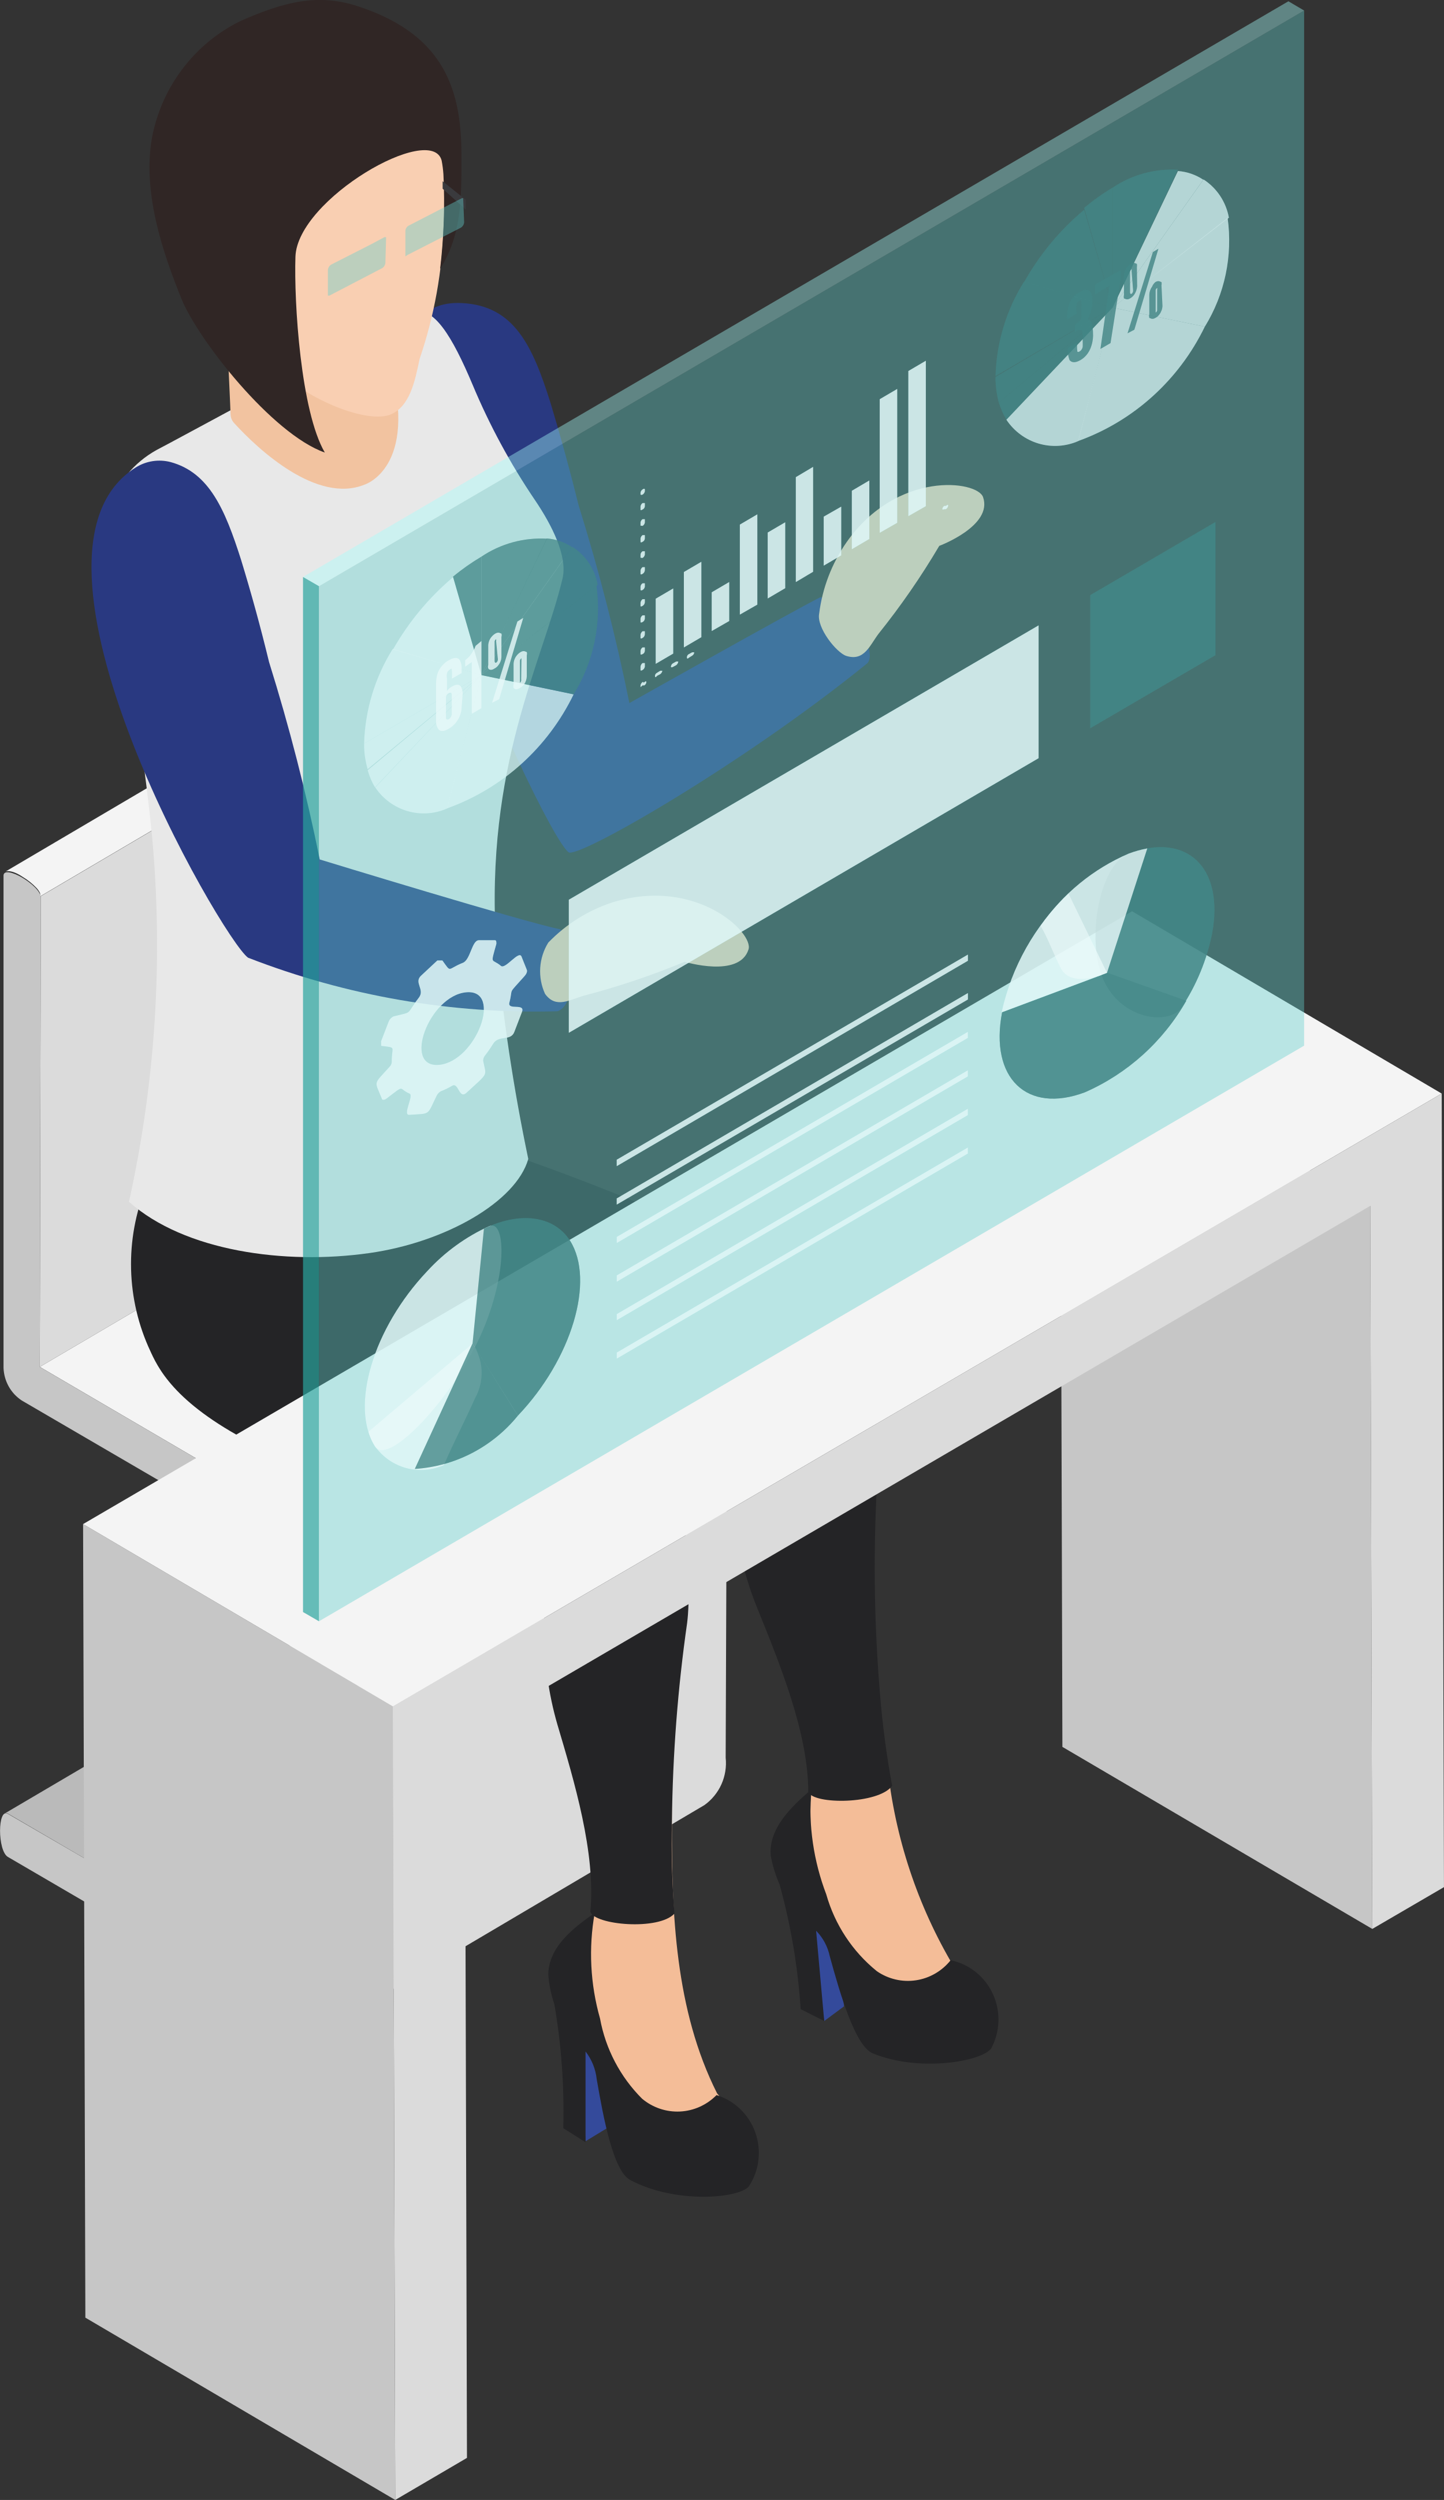 <svg width="52" height="90" viewBox="0 0 52 90" fill="none" xmlns="http://www.w3.org/2000/svg">
<rect x="0" y="0" width="52" height="90" fill="#333333" stroke="none"/>
<g clip-path="url(#clip0)">
<path d="M23.504 63.259L13.586 57.462C13.568 57.45 13.548 57.444 13.527 57.444C13.506 57.444 13.485 57.45 13.467 57.462L0.164 65.29C0.182 65.278 0.202 65.272 0.223 65.272C0.244 65.272 0.265 65.278 0.283 65.29L10.201 71.077C10.332 71.171 10.486 71.229 10.646 71.243C10.806 71.258 10.967 71.229 11.113 71.16L24.426 63.333C24.28 63.405 24.117 63.436 23.955 63.423C23.793 63.41 23.637 63.353 23.504 63.259Z" fill="#BABABA"/>
<path d="M12.874 58.966V71.105C12.91 71.435 12.856 71.769 12.72 72.071C12.583 72.373 12.369 72.633 12.099 72.822L25.366 64.985C25.632 64.795 25.844 64.537 25.979 64.237C26.114 63.936 26.167 63.605 26.132 63.277L26.178 51.129L12.874 58.966Z" fill="#DBDBDB"/>
<path d="M14.745 41.382L1.433 49.209L10.256 54.37L23.559 46.533L14.745 41.382Z" fill="#F4F4F4"/>
<path d="M1.469 32.262L1.433 49.209L14.745 41.382L14.773 24.425L1.469 32.262Z" fill="#DBDBDB"/>
<path d="M14.745 24.314C14.713 24.248 14.673 24.186 14.627 24.13C14.475 23.968 14.3 23.831 14.107 23.723C13.851 23.566 13.595 23.483 13.486 23.548L0.183 31.385C0.283 31.32 0.548 31.385 0.803 31.56C0.995 31.674 1.17 31.814 1.323 31.976C1.37 32.029 1.41 32.088 1.442 32.151C1.449 32.191 1.449 32.231 1.442 32.271L14.745 24.434C14.755 24.395 14.755 24.354 14.745 24.314Z" fill="#F4F4F4"/>
<path d="M10.255 54.37L1.432 49.21L1.469 32.308C1.469 32.096 1.131 31.791 0.803 31.597C0.474 31.403 0.127 31.311 0.127 31.523V49.246C0.136 49.481 0.2 49.71 0.314 49.914C0.428 50.118 0.59 50.291 0.784 50.419L10.283 55.957C10.646 56.2 10.947 56.525 11.164 56.906C11.381 57.288 11.507 57.715 11.533 58.154L11.487 70.302C11.487 71.123 10.912 71.474 10.201 71.059L0.283 65.299C-0.092 65.077 -0.092 66.628 0.283 66.85L10.201 72.637C11.652 73.487 12.829 72.803 12.838 71.105V58.967C12.793 58.049 12.537 57.155 12.088 56.357C11.639 55.558 11.012 54.878 10.255 54.37Z" fill="#C6C6C6"/>
<path d="M25.722 49.127C25.463 48.536 25.119 47.989 24.7 47.502C24.376 47.117 23.99 46.789 23.559 46.533L10.256 54.37C10.688 54.643 11.074 54.986 11.396 55.385C11.817 55.87 12.162 56.418 12.418 57.01C12.702 57.639 12.857 58.321 12.875 59.013L26.178 51.176C26.171 50.468 26.015 49.769 25.722 49.127Z" fill="#F4F4F4"/>
<g style="mix-blend-mode:screen">
<path d="M24.7 47.502L11.396 55.385C11.817 55.87 12.162 56.418 12.418 57.009L25.722 49.172C25.467 48.566 25.123 48.002 24.7 47.502Z" fill="#F4F4F4"/>
</g>
<path d="M26.095 75.692L25.822 75.36C24.316 72.369 24.179 68.898 24.197 65.529C24.197 65.317 24.197 65.132 24.197 64.929C23.152 65.176 22.076 65.269 21.004 65.206C21.381 66.365 21.52 67.59 21.415 68.806C20.988 70.552 21.083 72.386 21.688 74.077C21.925 74.817 22.306 75.502 22.811 76.089C23.321 76.507 23.906 76.821 24.535 77.012C24.755 77.119 24.994 77.179 25.238 77.188C25.426 77.155 25.605 77.081 25.763 76.971C25.921 76.861 26.053 76.717 26.15 76.551C26.36 76.302 26.46 75.822 26.095 75.692Z" fill="#F4BD98"/>
<path d="M21.086 77.086L21.843 76.625V74.299L20.849 73.182L21.086 77.086Z" fill="#344A9B"/>
<path d="M20.284 76.615L21.086 77.123V73.855C21.31 74.143 21.449 74.488 21.488 74.852C21.725 76.218 22.081 78.157 22.692 78.48C24.298 79.338 26.561 79.154 26.962 78.72C27.149 78.437 27.269 78.115 27.31 77.777C27.352 77.44 27.315 77.098 27.202 76.777C27.09 76.457 26.904 76.168 26.662 75.933C26.419 75.698 26.125 75.524 25.804 75.424C25.453 75.781 24.984 75.992 24.487 76.016C23.991 76.04 23.503 75.875 23.121 75.554C22.336 74.77 21.807 73.762 21.607 72.665C21.256 71.431 21.191 70.133 21.415 68.871C20.621 69.415 19.745 70.117 19.745 71.095C19.773 71.457 19.847 71.814 19.964 72.157C20.217 73.628 20.324 75.122 20.284 76.615Z" fill="#242426"/>
<path d="M34.535 70.92L34.234 70.606C32.95 68.385 32.165 65.905 31.935 63.342L30.876 63.693C30.694 63.693 30.493 63.776 30.274 63.813C30.141 63.826 30.006 63.826 29.873 63.813C29.654 63.826 29.434 63.826 29.216 63.813C29.216 64.053 29.216 64.293 29.216 64.514C29.074 66.412 29.403 68.316 30.174 70.053C30.411 70.663 30.79 71.208 31.278 71.64C31.824 72.031 32.446 72.302 33.103 72.434C33.332 72.522 33.579 72.557 33.823 72.536C34.022 72.499 34.208 72.414 34.367 72.289C34.526 72.163 34.652 72.001 34.736 71.816C34.855 71.474 34.864 70.985 34.535 70.92Z" fill="#F4BD98"/>
<path d="M29.682 72.757L30.393 72.231L30.174 69.914L29.07 68.898L29.682 72.757Z" fill="#344A9B"/>
<path d="M28.833 72.332L29.681 72.757L29.389 69.508C29.638 69.761 29.809 70.081 29.882 70.431C30.247 71.76 30.794 73.652 31.424 73.92C33.103 74.612 35.348 74.215 35.694 73.745C35.855 73.445 35.944 73.112 35.955 72.772C35.966 72.432 35.897 72.093 35.755 71.785C35.613 71.476 35.402 71.205 35.138 70.994C34.873 70.783 34.564 70.637 34.234 70.569C33.922 70.96 33.475 71.219 32.983 71.292C32.492 71.366 31.99 71.249 31.579 70.966C30.701 70.257 30.063 69.289 29.754 68.197C29.297 66.998 29.11 65.712 29.207 64.431C28.477 65.058 27.665 65.843 27.756 66.812C27.822 67.168 27.929 67.515 28.075 67.846C28.479 69.311 28.733 70.814 28.833 72.332Z" fill="#242426"/>
<path d="M26.461 54.563C26.564 55.719 26.841 56.852 27.282 57.923C28.076 59.889 29.107 62.391 29.107 64.514C29.307 64.975 31.634 64.957 32.127 64.292C31.925 63.196 31.779 62.09 31.689 60.978C31.491 58.605 31.448 56.222 31.561 53.843C31.649 52.633 31.609 51.417 31.442 50.215C31.141 48.606 30.303 47.15 29.07 46.089C28.304 45.489 18.294 41.095 15.639 40.865C13.978 40.717 10.356 40.255 10.484 42.646C10.519 43.736 10.784 44.806 11.259 45.785C11.551 46.301 12.081 47.483 14.745 48.655C16.615 49.477 22.464 51.258 23.158 51.425C25.603 52.154 26.342 53.114 26.461 54.563Z" fill="#242426"/>
<path d="M19.608 58.662C19.594 59.82 19.75 60.975 20.073 62.086C20.675 64.117 21.46 66.702 21.259 68.825C21.414 69.305 23.723 69.508 24.288 68.889C24.2 67.775 24.169 66.656 24.197 65.539C24.225 63.157 24.407 60.779 24.745 58.422C24.927 56.991 24.745 52.154 23.002 50.456C22.299 49.791 12.737 44.446 10.127 43.994C8.485 43.68 6.222 40.302 5.337 42.545C4.929 43.478 4.718 44.487 4.718 45.508C4.718 46.529 4.929 47.538 5.337 48.471C5.593 49.016 6.003 50.234 8.54 51.665C10.319 52.671 15.994 54.988 16.651 55.265C19.161 56.308 19.617 57.231 19.608 58.662Z" fill="#242426"/>
<path d="M29.526 21.508C28.431 22.062 22.665 25.311 22.665 25.311C22.18 22.911 21.57 20.539 20.84 18.203C20.536 16.973 20.198 15.742 19.827 14.511C19.179 12.453 18.522 11.003 16.634 10.911C10.493 10.579 19.499 29.982 20.475 30.683C20.813 30.923 26.753 27.517 31.242 23.871C31.68 23.317 30.229 21.434 29.526 21.508Z" fill="#293981"/>
<path d="M31.643 22.809C31.314 23.243 31.123 23.816 30.475 23.613C30.128 23.502 29.398 22.597 29.499 22.089C29.616 21.166 29.954 20.285 30.484 19.523C32.309 16.92 35.201 17.299 35.402 17.899C35.758 18.933 33.824 19.652 33.824 19.652C33.172 20.756 32.443 21.811 31.643 22.809Z" fill="#F9CFB2"/>
<path d="M20.256 20.834C20.448 20.04 19.882 18.914 19.262 18C18.378 16.695 17.626 15.303 17.017 13.846C16.278 12.092 15.612 11.012 14.9 11.243C14.636 11.335 5.995 16.024 5.639 16.2C4.815 16.657 4.193 17.412 3.896 18.314C3.495 19.384 4.809 23.418 5.475 30.101C5.882 34.506 5.602 38.948 4.644 43.264C6.643 45.046 10.265 45.544 13.303 45.111C16.041 44.723 18.586 43.264 19.024 41.723C18.49 39.175 18.104 36.599 17.866 34.006C17.464 27.572 19.526 23.88 20.256 20.834Z" fill="#E8E8E8"/>
<path d="M8.13 10.624C8.431 10.191 13.011 9.369 14.042 13.108C15.073 16.846 13.13 17.446 13.13 17.446C11.415 18.148 9.298 16.181 8.44 15.24C8.355 15.154 8.306 15.038 8.303 14.917C8.276 14.077 8.093 10.68 8.13 10.624Z" fill="#F2C3A0"/>
<path d="M20.164 33.452C18.96 33.221 11.514 30.941 11.514 30.941C11.029 28.541 10.42 26.169 9.689 23.834C9.391 22.603 9.054 21.372 8.677 20.141C8.102 18.341 7.536 17.012 6.14 16.634C5.929 16.58 5.71 16.569 5.496 16.602C5.281 16.636 5.075 16.712 4.89 16.828C-0.056 19.92 7.992 33.803 8.932 34.477C12.483 35.859 16.27 36.514 20.073 36.406C20.803 36.203 20.776 33.812 20.164 33.452Z" fill="#293981"/>
<path d="M21.032 35.843C20.512 35.991 20.019 36.323 19.627 35.779C19.493 35.485 19.433 35.163 19.454 34.84C19.475 34.518 19.575 34.206 19.745 33.933C20.39 33.266 21.185 32.769 22.063 32.483C25.065 31.56 27.154 33.582 26.954 34.182C26.625 35.225 24.654 34.625 24.654 34.625C23.476 35.114 22.265 35.521 21.032 35.843Z" fill="#F9CFB2"/>
<path d="M15.11 12.923C14.946 13.707 14.763 14.658 14.033 14.935C13.121 15.258 10.758 14.289 9.553 12.895C8.965 12.272 8.536 11.514 8.302 10.686C8.068 9.858 8.037 8.984 8.212 8.141C8.675 7.033 9.376 6.043 10.265 5.243C10.818 4.792 11.432 4.425 12.09 4.154C13.915 3.323 15.831 3.231 15.977 5.141C16.041 6.125 16.041 7.112 15.977 8.095C15.934 9.74 15.642 11.368 15.11 12.923Z" fill="#F9CFB2"/>
<path d="M16.616 5.539C16.616 3.009 15.822 1.172 12.847 0.212C11.424 -0.24 10.228 0.065 8.659 0.757C7.843 1.157 7.13 1.745 6.578 2.472C6.025 3.199 5.647 4.047 5.475 4.948C5.119 6.932 5.867 9.102 6.533 10.754C7.126 12.222 9.8 15.628 11.697 16.292C10.831 14.806 10.584 10.902 10.639 9.24C10.712 7.163 15.539 4.394 15.904 5.779C15.936 5.943 15.957 6.11 15.968 6.277C16.024 7.414 15.984 8.553 15.849 9.683C16.606 8.465 16.625 7.265 16.616 5.539Z" fill="#302625"/>
<path d="M15.94 6.526C15.94 6.609 15.94 6.702 15.94 6.794L16.771 7.542V7.191L15.94 6.526Z" fill="#3A3A3D"/>
<path opacity="0.4" d="M16.715 8.003C16.712 8.042 16.699 8.08 16.678 8.114C16.658 8.147 16.63 8.176 16.597 8.197L14.681 9.175L14.599 9.231V8.308C14.602 8.269 14.614 8.232 14.635 8.2C14.655 8.168 14.684 8.141 14.717 8.123L16.633 7.135C16.633 7.135 16.633 7.135 16.679 7.135L16.715 8.003Z" fill="#62D1CE"/>
<path opacity="0.4" d="M13.878 9.471C13.873 9.509 13.86 9.545 13.84 9.577C13.819 9.609 13.792 9.636 13.759 9.655L11.861 10.643C11.861 10.643 11.816 10.643 11.807 10.643V9.72C11.81 9.681 11.822 9.642 11.843 9.609C11.863 9.575 11.892 9.547 11.925 9.526L13.376 8.788L13.841 8.539H13.905L13.878 9.471Z" fill="#62D1CE"/>
<path d="M49.418 69.443L38.258 62.889L38.185 36.849L49.345 43.412L49.418 69.443Z" fill="#C6C6C6"/>
<path d="M14.233 90L3.074 83.437L2.992 54.868L14.151 61.431L14.233 90Z" fill="#C6C6C6"/>
<path d="M14.151 61.431L2.992 54.868L40.767 32.806L51.917 39.369L14.151 61.431Z" fill="#F4F4F4"/>
<path d="M51.917 39.369L51.999 67.938L49.417 69.443L49.344 43.412L16.743 62.455L16.816 88.486L14.233 90L14.151 61.431L51.917 39.369Z" fill="#DBDBDB"/>
<path opacity="0.7" d="M11.487 58.367L10.912 58.034V20.77L11.487 21.102V58.367Z" fill="#28A59F"/>
<path opacity="0.4" d="M46.963 37.644L11.487 58.367V21.102L46.963 0.379V37.644Z" fill="#62D1CE"/>
<path opacity="0.4" d="M11.487 21.102L10.912 20.77L46.397 0.046L46.963 0.379L11.487 21.102Z" fill="#A4FFFD"/>
<g style="mix-blend-mode:screen" opacity="0.8">
<g style="mix-blend-mode:screen" opacity="0.8">
<path d="M34.007 18.332H34.061C34.083 18.32 34.101 18.302 34.115 18.282C34.13 18.261 34.139 18.237 34.144 18.212C34.144 18.166 34.144 18.157 34.061 18.212H34.007C33.986 18.225 33.968 18.242 33.955 18.263C33.942 18.284 33.935 18.308 33.934 18.332C33.934 18.342 33.961 18.351 34.007 18.332Z" fill="#85DEE0"/>
</g>
<g style="mix-blend-mode:screen" opacity="0.8">
<path d="M23.605 24.271C23.592 24.292 23.585 24.317 23.586 24.342C23.586 24.378 23.613 24.397 23.659 24.332L23.778 24.268C23.817 24.239 23.843 24.196 23.851 24.148H23.778L23.659 24.222C23.637 24.232 23.618 24.249 23.605 24.271Z" fill="#85DEE0"/>
<path d="M24.183 23.931C24.171 23.952 24.163 23.976 24.161 24C24.161 24.046 24.234 24.009 24.234 24.009L24.352 23.945C24.373 23.929 24.39 23.91 24.402 23.888C24.415 23.866 24.423 23.841 24.425 23.815H24.352L24.234 23.88C24.213 23.893 24.196 23.91 24.183 23.931Z" fill="#85DEE0"/>
<path d="M24.755 23.597C24.742 23.618 24.735 23.643 24.736 23.668C24.736 23.714 24.763 23.723 24.809 23.677L24.927 23.603C24.948 23.59 24.965 23.573 24.978 23.552C24.991 23.531 24.998 23.508 25 23.483H24.927L24.809 23.548C24.786 23.558 24.767 23.576 24.755 23.597Z" fill="#85DEE0"/>
</g>
<g style="mix-blend-mode:screen" opacity="0.8">
<path d="M23.139 24.674H23.203C23.224 24.661 23.241 24.643 23.254 24.623C23.267 24.602 23.274 24.578 23.276 24.554C23.276 24.554 23.276 24.498 23.212 24.554C23.148 24.609 23.212 24.554 23.139 24.554C23.1 24.583 23.074 24.626 23.066 24.674V24.738C23.066 24.738 23.103 24.702 23.139 24.674Z" fill="#85DEE0"/>
</g>
<g style="mix-blend-mode:screen" opacity="0.8">
<path d="M23.066 24.12V24C23.069 23.975 23.077 23.95 23.09 23.928C23.102 23.905 23.119 23.886 23.139 23.871C23.185 23.871 23.221 23.871 23.221 23.871V24C23.217 24.025 23.208 24.048 23.193 24.069C23.179 24.09 23.161 24.107 23.139 24.12C23.139 24.12 23.066 24.166 23.066 24.12ZM23.066 23.548V23.428C23.074 23.38 23.1 23.336 23.139 23.308C23.185 23.308 23.221 23.308 23.221 23.308V23.428C23.22 23.453 23.212 23.478 23.197 23.5C23.183 23.521 23.163 23.538 23.139 23.548C23.139 23.548 23.066 23.585 23.066 23.548ZM23.066 22.966V22.855C23.069 22.83 23.077 22.805 23.09 22.783C23.102 22.761 23.119 22.741 23.139 22.726C23.185 22.726 23.221 22.726 23.221 22.726V22.837C23.219 22.864 23.21 22.889 23.196 22.912C23.182 22.934 23.162 22.953 23.139 22.966C23.139 22.966 23.066 23.012 23.066 22.966ZM23.066 22.394V22.274C23.069 22.25 23.077 22.226 23.09 22.206C23.102 22.185 23.119 22.167 23.139 22.154C23.185 22.154 23.221 22.154 23.221 22.154V22.274C23.218 22.299 23.209 22.323 23.195 22.344C23.181 22.365 23.162 22.382 23.139 22.394C23.139 22.394 23.066 22.431 23.066 22.394ZM23.066 21.812V21.702C23.069 21.676 23.077 21.651 23.09 21.629C23.102 21.607 23.119 21.588 23.139 21.572C23.185 21.572 23.221 21.572 23.221 21.572V21.683C23.219 21.71 23.21 21.735 23.196 21.758C23.182 21.78 23.162 21.799 23.139 21.812C23.139 21.812 23.066 21.858 23.066 21.812ZM23.066 21.24V21.12C23.069 21.096 23.076 21.072 23.089 21.051C23.102 21.03 23.119 21.013 23.139 21C23.185 21 23.221 21 23.221 21V21.12C23.217 21.145 23.208 21.168 23.193 21.189C23.179 21.21 23.161 21.227 23.139 21.24C23.139 21.24 23.066 21.277 23.066 21.231V21.24ZM23.066 20.659V20.538C23.074 20.49 23.1 20.447 23.139 20.419C23.185 20.419 23.221 20.419 23.221 20.419V20.529C23.219 20.556 23.21 20.582 23.196 20.604C23.182 20.627 23.162 20.645 23.139 20.659C23.139 20.659 23.066 20.705 23.066 20.659ZM23.066 20.077V19.966C23.069 19.942 23.076 19.918 23.089 19.898C23.102 19.877 23.119 19.859 23.139 19.846C23.185 19.846 23.221 19.846 23.221 19.846V19.966C23.217 19.991 23.208 20.015 23.193 20.035C23.179 20.056 23.161 20.073 23.139 20.086L23.066 20.077ZM23.066 19.505V19.385C23.074 19.337 23.1 19.293 23.139 19.265C23.185 19.265 23.221 19.265 23.221 19.265V19.385C23.22 19.41 23.212 19.435 23.197 19.456C23.183 19.478 23.163 19.494 23.139 19.505C23.139 19.505 23.066 19.551 23.066 19.505ZM23.066 18.923V18.812C23.069 18.788 23.076 18.765 23.089 18.744C23.102 18.723 23.119 18.705 23.139 18.692C23.185 18.692 23.221 18.692 23.221 18.692V18.812C23.217 18.837 23.208 18.861 23.193 18.881C23.179 18.902 23.161 18.919 23.139 18.932L23.066 18.923ZM23.066 18.351V18.231C23.074 18.183 23.1 18.14 23.139 18.111C23.185 18.111 23.221 18.111 23.221 18.111V18.222C23.22 18.247 23.212 18.272 23.197 18.293C23.183 18.315 23.163 18.331 23.139 18.342C23.139 18.342 23.066 18.388 23.066 18.351Z" fill="#85DEE0"/>
</g>
<g style="mix-blend-mode:screen" opacity="0.8">
<path d="M23.139 17.806C23.161 17.793 23.179 17.776 23.193 17.755C23.208 17.734 23.217 17.711 23.221 17.686V17.621C23.221 17.621 23.221 17.566 23.139 17.621C23.119 17.634 23.102 17.652 23.089 17.672C23.076 17.693 23.069 17.717 23.066 17.741V17.797C23.066 17.815 23.103 17.824 23.139 17.806Z" fill="#85DEE0"/>
</g>
<g style="mix-blend-mode:screen" opacity="0.8">
<path d="M31.68 19.181L32.309 18.821V14.003L31.68 14.372V19.181Z" fill="#85DEE0"/>
</g>
<g style="mix-blend-mode:screen" opacity="0.8">
<path d="M32.711 18.582L33.34 18.222V12.988L32.711 13.357V18.582Z" fill="#85DEE0"/>
</g>
<g style="mix-blend-mode:screen" opacity="0.8">
<path d="M30.676 19.772L31.305 19.403V17.298L30.676 17.668V19.772Z" fill="#85DEE0"/>
</g>
<g style="mix-blend-mode:screen" opacity="0.8">
<path d="M29.663 20.363L30.293 19.994V18.24L29.663 18.6V20.363Z" fill="#85DEE0"/>
</g>
<g style="mix-blend-mode:screen" opacity="0.8">
<path d="M28.659 20.954L29.28 20.584V16.809L28.659 17.178V20.954Z" fill="#85DEE0"/>
</g>
<g style="mix-blend-mode:screen" opacity="0.8">
<path d="M27.646 21.545L28.276 21.175V18.803L27.646 19.172V21.545Z" fill="#85DEE0"/>
</g>
<g style="mix-blend-mode:screen" opacity="0.8">
<path d="M26.643 22.126L27.272 21.766V18.517L26.643 18.886V22.126Z" fill="#85DEE0"/>
</g>
<g style="mix-blend-mode:screen" opacity="0.8">
<path d="M25.63 22.717L26.259 22.357V20.954L25.63 21.323V22.717Z" fill="#85DEE0"/>
</g>
<g style="mix-blend-mode:screen" opacity="0.8">
<path d="M24.627 23.308L25.256 22.939V20.225L24.627 20.594V23.308Z" fill="#85DEE0"/>
</g>
<g style="mix-blend-mode:screen" opacity="0.8">
<path d="M23.613 23.898L24.243 23.529V21.185L23.613 21.554V23.898Z" fill="#85DEE0"/>
</g>
<g style="mix-blend-mode:screen" opacity="0.8">
<g style="mix-blend-mode:screen" opacity="0.8">
<path d="M17.336 24.305L14.151 23.382C14.714 22.392 15.447 21.51 16.314 20.779L17.336 24.305Z" fill="#85DEE0"/>
</g>
<g style="mix-blend-mode:screen" opacity="0.8">
<path d="M17.336 24.305L13.111 26.769C13.146 25.561 13.502 24.384 14.142 23.363L17.336 24.305Z" fill="#85DEE0"/>
</g>
<g style="mix-blend-mode:screen" opacity="0.8">
<path d="M17.336 24.305L13.239 27.692C13.152 27.393 13.108 27.082 13.111 26.769L17.336 24.305Z" fill="#85DEE0"/>
</g>
<g style="mix-blend-mode:screen" opacity="0.8">
<path d="M17.336 24.305L13.504 28.348C13.39 28.154 13.301 27.946 13.239 27.729L17.336 24.305Z" fill="#85DEE0"/>
</g>
<g style="mix-blend-mode:screen" opacity="0.8">
<path d="M17.336 24.305L16.104 29.105C15.653 29.305 15.146 29.339 14.673 29.2C14.2 29.062 13.789 28.761 13.513 28.348L17.336 24.305Z" fill="#85DEE0"/>
</g>
<g style="mix-blend-mode:screen" opacity="0.8">
<path d="M17.336 24.305L20.657 24.997C19.726 26.917 18.088 28.392 16.095 29.105L17.336 24.305Z" fill="#85DEE0"/>
</g>
<g style="mix-blend-mode:screen" opacity="0.8">
<path d="M17.336 24.305L20.612 19.689C20.85 19.84 21.054 20.039 21.211 20.275C21.368 20.51 21.475 20.776 21.524 21.056L17.336 24.305Z" fill="#428787"/>
</g>
<g style="mix-blend-mode:screen" opacity="0.8">
<path d="M17.336 24.305L19.69 19.385C20.016 19.409 20.33 19.517 20.602 19.699L17.336 24.305Z" fill="#428787"/>
</g>
<g style="mix-blend-mode:screen" opacity="0.8">
<path d="M17.336 24.305V20.04C18.034 19.571 18.863 19.345 19.699 19.394L17.336 24.305Z" fill="#428787"/>
</g>
<g style="mix-blend-mode:screen" opacity="0.8">
<path d="M17.336 24.305L16.314 20.76C16.636 20.493 16.978 20.253 17.336 20.04V24.305Z" fill="#428787"/>
</g>
<g style="mix-blend-mode:screen" opacity="0.8">
<path d="M17.336 24.305L21.478 21.074C21.668 22.439 21.378 23.828 20.657 24.997L17.336 24.305Z" fill="#428787"/>
</g>
</g>
<g style="mix-blend-mode:screen" opacity="0.8">
<path d="M16.625 25.449C16.622 25.567 16.598 25.683 16.552 25.791C16.473 25.978 16.335 26.134 16.16 26.234C15.95 26.363 15.831 26.326 15.776 26.234C15.726 26.157 15.701 26.067 15.703 25.975V24.609C15.703 24.474 15.725 24.34 15.767 24.212C15.846 24.025 15.984 23.869 16.16 23.769C16.388 23.64 16.497 23.677 16.561 23.769C16.608 23.867 16.63 23.975 16.625 24.083V24.231L16.269 24.434C16.282 24.33 16.282 24.224 16.269 24.12C16.269 24.065 16.269 24.055 16.178 24.12C16.141 24.148 16.112 24.187 16.096 24.231C16.085 24.301 16.085 24.373 16.096 24.443V24.877C16.139 24.81 16.199 24.756 16.269 24.72C16.451 24.609 16.552 24.646 16.598 24.72C16.643 24.801 16.665 24.894 16.661 24.988L16.625 25.449ZM16.059 25.846C16.059 25.846 16.059 25.938 16.16 25.892C16.19 25.873 16.215 25.848 16.234 25.817C16.253 25.787 16.265 25.753 16.269 25.717V24.997C16.269 24.997 16.269 24.905 16.16 24.951C16.131 24.966 16.107 24.989 16.089 25.016C16.072 25.044 16.061 25.075 16.059 25.108V25.846Z" fill="#85DEE0"/>
</g>
<g style="mix-blend-mode:screen" opacity="0.8">
<path d="M16.752 24V23.769C16.872 23.678 16.972 23.561 17.044 23.427C17.079 23.373 17.106 23.314 17.126 23.252L17.336 23.077V25.495L16.989 25.698V23.834L16.752 24Z" fill="#85DEE0"/>
</g>
<g style="mix-blend-mode:screen" opacity="0.8">
<path d="M18.057 23.64C18.055 23.751 18.017 23.858 17.948 23.945C17.913 23.996 17.866 24.037 17.811 24.065C17.683 24.148 17.619 24.111 17.583 24.065C17.571 24.025 17.571 23.984 17.583 23.945V23.243C17.585 23.132 17.623 23.025 17.692 22.938C17.733 22.886 17.782 22.843 17.838 22.809C17.966 22.735 18.021 22.809 18.057 22.809C18.069 22.848 18.069 22.89 18.057 22.929V23.64ZM17.72 25.302L18.632 22.375L18.842 22.246L17.975 25.172L17.72 25.302ZM17.866 23.077C17.87 23.067 17.872 23.056 17.872 23.045C17.872 23.034 17.87 23.023 17.866 23.012C17.85 23.02 17.837 23.032 17.828 23.047C17.818 23.061 17.812 23.078 17.811 23.095V23.797C17.811 23.797 17.811 23.889 17.875 23.852C17.893 23.838 17.908 23.82 17.917 23.799C17.927 23.778 17.931 23.755 17.93 23.732L17.866 23.077ZM18.97 24.341C18.967 24.451 18.932 24.557 18.869 24.646C18.829 24.695 18.779 24.736 18.723 24.766C18.596 24.849 18.532 24.812 18.495 24.766C18.484 24.727 18.484 24.685 18.495 24.646V23.908C18.498 23.797 18.537 23.69 18.605 23.603C18.645 23.551 18.695 23.507 18.751 23.474C18.878 23.4 18.933 23.474 18.97 23.474C18.98 23.513 18.98 23.555 18.97 23.594V24.341ZM18.778 23.76C18.778 23.76 18.778 23.705 18.778 23.695C18.778 23.686 18.778 23.695 18.778 23.695C18.751 23.716 18.732 23.745 18.723 23.778C18.723 23.778 18.723 23.778 18.723 23.825V24.526C18.723 24.526 18.723 24.572 18.723 24.581C18.747 24.563 18.763 24.537 18.769 24.508C18.773 24.489 18.773 24.471 18.769 24.452L18.778 23.76Z" fill="#85DEE0"/>
</g>
<g style="mix-blend-mode:screen" opacity="0.8">
<g style="mix-blend-mode:screen" opacity="0.8">
<path d="M40.065 11.077L36.881 10.154C37.438 9.16 38.172 8.278 39.043 7.551L40.065 11.077Z" fill="#428787"/>
</g>
<g style="mix-blend-mode:screen" opacity="0.8">
<path d="M40.065 11.077L35.85 13.541C35.883 12.333 36.239 11.156 36.881 10.135L40.065 11.077Z" fill="#428787"/>
</g>
<g style="mix-blend-mode:screen" opacity="0.8">
<path d="M40.065 11.077L35.968 14.492C35.887 14.191 35.847 13.881 35.85 13.569L40.065 11.077Z" fill="#428787"/>
</g>
<g style="mix-blend-mode:screen" opacity="0.8">
<path d="M40.066 11.077L36.242 15.111C36.128 14.916 36.036 14.708 35.969 14.492L40.066 11.077Z" fill="#428787"/>
</g>
<g style="mix-blend-mode:screen" opacity="0.8">
<path d="M40.065 11.077L38.834 15.877C38.381 16.076 37.874 16.108 37.401 15.968C36.927 15.828 36.517 15.525 36.242 15.111L40.065 11.077Z" fill="#85DEE0"/>
</g>
<g style="mix-blend-mode:screen" opacity="0.8">
<path d="M40.065 11.077L43.386 11.76C42.455 13.682 40.818 15.16 38.824 15.877L40.065 11.077Z" fill="#85DEE0"/>
</g>
<g style="mix-blend-mode:screen" opacity="0.8">
<path d="M40.065 11.077L43.341 6.461C43.578 6.615 43.782 6.816 43.939 7.053C44.096 7.29 44.203 7.556 44.254 7.837L40.065 11.077Z" fill="#85DEE0"/>
</g>
<g style="mix-blend-mode:screen" opacity="0.8">
<path d="M40.065 11.077L42.419 6.157C42.745 6.181 43.059 6.289 43.332 6.471L40.065 11.077Z" fill="#85DEE0"/>
</g>
<g style="mix-blend-mode:screen" opacity="0.8">
<path d="M40.065 11.077V6.757C40.761 6.29 41.586 6.063 42.419 6.111L40.065 11.077Z" fill="#428787"/>
</g>
<g style="mix-blend-mode:screen" opacity="0.8">
<path d="M40.065 11.077L39.043 7.486C39.362 7.214 39.704 6.97 40.065 6.757V11.077Z" fill="#428787"/>
</g>
<g style="mix-blend-mode:screen" opacity="0.8">
<path d="M40.065 11.077L44.208 7.846C44.397 9.208 44.106 10.594 43.387 11.76L40.065 11.077Z" fill="#85DEE0"/>
</g>
</g>
<g style="mix-blend-mode:screen" opacity="0.8">
<path d="M38.705 12V11.695C38.851 11.603 38.915 11.538 38.942 11.446C38.953 11.4 38.953 11.353 38.942 11.307V11.077C38.952 11.009 38.952 10.941 38.942 10.874C38.942 10.818 38.942 10.8 38.851 10.828C38.827 10.839 38.806 10.858 38.792 10.88C38.778 10.903 38.77 10.93 38.769 10.957C38.756 11.07 38.756 11.185 38.769 11.298L38.422 11.501C38.419 11.33 38.441 11.159 38.486 10.994C38.552 10.789 38.692 10.618 38.878 10.514C39.097 10.384 39.207 10.431 39.271 10.514C39.312 10.59 39.334 10.676 39.335 10.763C39.352 11.021 39.292 11.279 39.161 11.501C39.325 11.501 39.362 11.769 39.362 12.046C39.365 12.07 39.365 12.095 39.362 12.12C39.357 12.226 39.339 12.332 39.307 12.434C39.269 12.571 39.201 12.697 39.106 12.803C39.051 12.865 38.986 12.918 38.915 12.96C38.696 13.089 38.577 13.043 38.513 12.96C38.464 12.824 38.442 12.68 38.45 12.535L38.796 12.332C38.782 12.436 38.782 12.542 38.796 12.646C38.796 12.646 38.796 12.701 38.888 12.646C38.914 12.628 38.936 12.605 38.953 12.578C38.971 12.551 38.982 12.521 38.988 12.489C38.992 12.418 38.992 12.347 38.988 12.277V12.064C38.988 11.944 38.988 11.88 38.897 11.871C38.834 11.875 38.774 11.898 38.723 11.935L38.705 12Z" fill="#428787"/>
</g>
<g style="mix-blend-mode:screen" opacity="0.8">
<path d="M39.956 10.283L39.435 10.597V10.246L40.348 9.729V10.08L39.992 12.351L39.627 12.563L39.956 10.283Z" fill="#428787"/>
</g>
<g style="mix-blend-mode:screen" opacity="0.8">
<path d="M40.95 10.31C40.941 10.42 40.903 10.525 40.84 10.615C40.8 10.667 40.751 10.711 40.694 10.744C40.567 10.818 40.512 10.744 40.475 10.744C40.464 10.705 40.464 10.664 40.475 10.624V9.923C40.478 9.816 40.513 9.713 40.576 9.627C40.613 9.573 40.663 9.529 40.722 9.498C40.849 9.424 40.904 9.498 40.941 9.498C40.947 9.538 40.947 9.579 40.941 9.618L40.95 10.31ZM40.603 12L41.516 9.074L41.716 8.954L40.849 11.87L40.603 12ZM40.749 9.747C40.756 9.73 40.756 9.71 40.749 9.692C40.722 9.713 40.703 9.742 40.694 9.775V10.523C40.694 10.523 40.694 10.606 40.749 10.578C40.769 10.564 40.784 10.544 40.794 10.521C40.803 10.498 40.807 10.473 40.804 10.449L40.749 9.747ZM41.862 11.012C41.858 11.123 41.819 11.229 41.753 11.317C41.715 11.371 41.665 11.415 41.607 11.446C41.479 11.52 41.424 11.446 41.388 11.446C41.376 11.404 41.376 11.359 41.388 11.317V10.615C41.39 10.509 41.425 10.405 41.488 10.32C41.513 10.255 41.554 10.198 41.607 10.154C41.734 10.08 41.789 10.154 41.826 10.154C41.835 10.193 41.835 10.234 41.826 10.274L41.862 11.012ZM41.671 10.431C41.678 10.41 41.678 10.387 41.671 10.366C41.645 10.384 41.626 10.41 41.616 10.44V11.188C41.616 11.188 41.616 11.243 41.616 11.252C41.63 11.245 41.642 11.234 41.651 11.221C41.661 11.209 41.667 11.194 41.671 11.178C41.672 11.163 41.672 11.147 41.671 11.132V10.431Z" fill="#428787"/>
</g>
<g style="mix-blend-mode:screen" opacity="0.8">
<path d="M13.504 52.071C12.591 50.64 13.44 47.816 15.383 45.766C16.013 45.078 16.773 44.526 17.619 44.142C18.239 43.883 18.285 46.043 17.218 48.268C16.15 50.492 13.951 52.791 13.504 52.071Z" fill="#85DEE0"/>
</g>
<g style="mix-blend-mode:screen" opacity="0.8">
<path d="M20.529 44.668C19.936 43.745 18.705 43.615 17.427 44.234L17.017 48.369L18.65 50.963C20.593 48.923 21.433 46.099 20.529 44.668Z" fill="#428787"/>
</g>
<g style="mix-blend-mode:screen" opacity="0.8">
<path d="M15.986 52.745C16.332 51.932 16.743 51.157 17.108 50.335C17.278 50.032 17.359 49.687 17.343 49.339C17.327 48.991 17.214 48.655 17.017 48.369L13.267 51.544C13.319 51.731 13.399 51.908 13.504 52.071C13.779 52.453 14.175 52.729 14.627 52.852C15.079 52.974 15.558 52.936 15.986 52.745Z" fill="#85DEE0"/>
</g>
<g style="mix-blend-mode:screen" opacity="0.8">
<path d="M18.65 50.963L17.017 48.36L14.937 52.883C15.653 52.838 16.352 52.644 16.991 52.314C17.63 51.983 18.195 51.524 18.65 50.963Z" fill="#428787"/>
</g>
<g style="mix-blend-mode:screen" opacity="0.8">
<path d="M34.855 34.588L22.209 41.982V41.751L34.855 34.366V34.588Z" fill="#85DEE0"/>
</g>
<g style="mix-blend-mode:screen" opacity="0.8">
<path d="M34.855 35.982L22.209 43.366V43.145L34.855 35.751V35.982Z" fill="#85DEE0"/>
</g>
<g style="mix-blend-mode:screen" opacity="0.8">
<path d="M34.855 37.366L22.209 44.751V44.529L34.855 37.145V37.366Z" fill="#85DEE0"/>
</g>
<g style="mix-blend-mode:screen" opacity="0.8">
<path d="M34.855 38.751L22.209 46.145V45.914L34.855 38.529V38.751Z" fill="#85DEE0"/>
</g>
<g style="mix-blend-mode:screen" opacity="0.8">
<path d="M34.855 40.145L22.209 47.529V47.308L34.855 39.914V40.145Z" fill="#85DEE0"/>
</g>
<g style="mix-blend-mode:screen" opacity="0.8">
<path d="M34.855 41.529L22.209 48.914V48.692L34.855 41.308V41.529Z" fill="#85DEE0"/>
</g>
<g style="mix-blend-mode:screen" opacity="0.8">
<path d="M40.649 30.729C42.738 29.944 44.089 31.227 43.651 33.6C43.462 34.546 43.093 35.445 42.565 36.249C42.118 36.941 40.357 36.711 39.727 35.252C39.097 33.794 39.599 31.126 40.649 30.729Z" fill="#428787"/>
</g>
<g style="mix-blend-mode:screen" opacity="0.8">
<path d="M39.07 39.323C40.605 38.649 41.885 37.494 42.72 36.028L39.883 35.022L36.087 36.443C35.63 38.815 36.981 40.108 39.07 39.323Z" fill="#428787"/>
</g>
<g style="mix-blend-mode:screen" opacity="0.8">
<path d="M37.474 33.332C37.757 33.812 37.939 34.357 38.204 34.864C38.605 35.612 39.864 35.021 39.864 35.021L41.315 30.544C41.088 30.587 40.865 30.648 40.649 30.729C39.37 31.278 38.27 32.18 37.474 33.332Z" fill="#85DEE0"/>
</g>
<g style="mix-blend-mode:screen" opacity="0.8">
<path d="M36.068 36.443L39.864 35.022L38.477 32.169C37.269 33.318 36.43 34.807 36.068 36.443Z" fill="#85DEE0"/>
</g>
<g style="mix-blend-mode:screen" opacity="0.8">
<path d="M18.897 35.132C18.961 35.058 18.997 34.966 18.97 34.911L18.778 34.431C18.678 34.209 18.194 34.911 18.039 34.772C17.701 34.486 17.656 34.772 17.875 33.978C17.875 33.895 17.875 33.84 17.802 33.849H17.245C16.99 33.849 16.944 34.551 16.67 34.661C16.087 34.892 16.269 35.04 15.931 34.578C15.931 34.578 15.822 34.578 15.749 34.578L15.165 35.123C14.891 35.372 15.311 35.621 15.083 35.917C14.59 36.554 14.909 36.406 14.17 36.591C14.091 36.627 14.029 36.694 13.997 36.775L13.723 37.486C13.723 37.578 13.723 37.643 13.723 37.652C14.307 37.726 14.097 37.652 14.107 38.234C14.103 38.301 14.073 38.364 14.024 38.409C13.44 39.065 13.477 38.88 13.751 39.554C13.751 39.609 13.842 39.609 13.915 39.554C14.617 39.018 14.325 39.194 14.745 39.369C14.918 39.434 14.472 40.163 14.745 40.135C15.521 40.08 15.366 40.181 15.731 39.434C15.765 39.372 15.815 39.321 15.877 39.286C16.015 39.233 16.15 39.168 16.278 39.092C16.515 38.944 16.524 39.591 16.798 39.342C17.619 38.584 17.51 38.769 17.4 38.188C17.399 38.12 17.422 38.055 17.464 38.003C17.573 37.864 17.673 37.719 17.765 37.569C17.966 37.255 18.395 37.495 18.523 37.145L18.796 36.434C18.924 36.102 18.295 36.378 18.34 36.111C18.495 35.511 18.249 35.861 18.897 35.132ZM15.813 38.335C14.481 38.455 15.457 35.843 16.789 35.723C18.121 35.603 17.145 38.206 15.813 38.335Z" fill="#85DEE0"/>
</g>
<g style="mix-blend-mode:screen" opacity="0.8">
<path d="M37.401 27.295L20.484 37.181V32.391L37.401 22.514V27.295Z" fill="#85DEE0"/>
</g>
<g style="mix-blend-mode:screen" opacity="0.8">
<path d="M43.769 23.585L39.262 26.215V21.425L43.769 18.794V23.585Z" fill="#428787"/>
</g>
</g>
<g style="mix-blend-mode:multiply" opacity="0.8">
<g style="mix-blend-mode:multiply" opacity="0.8">
<path d="M34.007 18.332H34.061C34.083 18.32 34.101 18.302 34.115 18.282C34.13 18.261 34.139 18.237 34.144 18.212C34.144 18.166 34.144 18.157 34.061 18.212H34.007C33.986 18.225 33.968 18.242 33.955 18.263C33.942 18.284 33.935 18.308 33.934 18.332C33.934 18.342 33.961 18.351 34.007 18.332Z" fill="white"/>
</g>
<g style="mix-blend-mode:multiply" opacity="0.8">
<path d="M23.605 24.271C23.592 24.292 23.585 24.317 23.586 24.342C23.586 24.378 23.613 24.397 23.659 24.332L23.778 24.268C23.817 24.239 23.843 24.196 23.851 24.148H23.778L23.659 24.222C23.637 24.232 23.618 24.249 23.605 24.271Z" fill="white"/>
<path d="M24.183 23.931C24.171 23.952 24.163 23.976 24.161 24C24.161 24.046 24.234 24.009 24.234 24.009L24.352 23.945C24.373 23.929 24.39 23.91 24.402 23.888C24.415 23.866 24.423 23.841 24.425 23.815H24.352L24.234 23.88C24.213 23.893 24.196 23.91 24.183 23.931Z" fill="white"/>
<path d="M24.755 23.597C24.742 23.618 24.735 23.643 24.736 23.668C24.736 23.714 24.763 23.723 24.809 23.677L24.927 23.603C24.948 23.59 24.965 23.573 24.978 23.552C24.991 23.531 24.998 23.508 25 23.483H24.927L24.809 23.548C24.786 23.558 24.767 23.576 24.755 23.597Z" fill="white"/>
</g>
<g style="mix-blend-mode:multiply" opacity="0.8">
<path d="M23.139 24.674H23.203C23.224 24.661 23.241 24.643 23.254 24.623C23.267 24.602 23.274 24.578 23.276 24.554C23.276 24.554 23.276 24.498 23.212 24.554C23.148 24.609 23.212 24.554 23.139 24.554C23.1 24.583 23.074 24.626 23.066 24.674V24.738C23.066 24.738 23.103 24.702 23.139 24.674Z" fill="white"/>
</g>
<g style="mix-blend-mode:multiply" opacity="0.8">
<path d="M23.066 24.12V24C23.069 23.975 23.077 23.95 23.09 23.928C23.102 23.905 23.119 23.886 23.139 23.871C23.185 23.871 23.221 23.871 23.221 23.871V24C23.217 24.025 23.208 24.048 23.193 24.069C23.179 24.09 23.161 24.107 23.139 24.12C23.139 24.12 23.066 24.166 23.066 24.12ZM23.066 23.548V23.428C23.074 23.38 23.1 23.336 23.139 23.308C23.185 23.308 23.221 23.308 23.221 23.308V23.428C23.22 23.453 23.212 23.478 23.197 23.5C23.183 23.521 23.163 23.538 23.139 23.548C23.139 23.548 23.066 23.585 23.066 23.548ZM23.066 22.966V22.855C23.069 22.83 23.077 22.805 23.09 22.783C23.102 22.761 23.119 22.741 23.139 22.726C23.185 22.726 23.221 22.726 23.221 22.726V22.837C23.219 22.864 23.21 22.889 23.196 22.912C23.182 22.934 23.162 22.953 23.139 22.966C23.139 22.966 23.066 23.012 23.066 22.966ZM23.066 22.394V22.274C23.069 22.25 23.077 22.226 23.09 22.206C23.102 22.185 23.119 22.167 23.139 22.154C23.185 22.154 23.221 22.154 23.221 22.154V22.274C23.218 22.299 23.209 22.323 23.195 22.344C23.181 22.365 23.162 22.382 23.139 22.394C23.139 22.394 23.066 22.431 23.066 22.394ZM23.066 21.812V21.702C23.069 21.676 23.077 21.651 23.09 21.629C23.102 21.607 23.119 21.588 23.139 21.572C23.185 21.572 23.221 21.572 23.221 21.572V21.683C23.219 21.71 23.21 21.735 23.196 21.758C23.182 21.78 23.162 21.799 23.139 21.812C23.139 21.812 23.066 21.858 23.066 21.812ZM23.066 21.24V21.12C23.069 21.096 23.076 21.072 23.089 21.051C23.102 21.03 23.119 21.013 23.139 21C23.185 21 23.221 21 23.221 21V21.12C23.217 21.145 23.208 21.168 23.193 21.189C23.179 21.21 23.161 21.227 23.139 21.24C23.139 21.24 23.066 21.277 23.066 21.231V21.24ZM23.066 20.659V20.538C23.074 20.49 23.1 20.447 23.139 20.419C23.185 20.419 23.221 20.419 23.221 20.419V20.529C23.219 20.556 23.21 20.582 23.196 20.604C23.182 20.627 23.162 20.645 23.139 20.659C23.139 20.659 23.066 20.705 23.066 20.659ZM23.066 20.077V19.966C23.069 19.942 23.076 19.918 23.089 19.898C23.102 19.877 23.119 19.859 23.139 19.846C23.185 19.846 23.221 19.846 23.221 19.846V19.966C23.217 19.991 23.208 20.015 23.193 20.035C23.179 20.056 23.161 20.073 23.139 20.086L23.066 20.077ZM23.066 19.505V19.385C23.074 19.337 23.1 19.293 23.139 19.265C23.185 19.265 23.221 19.265 23.221 19.265V19.385C23.22 19.41 23.212 19.435 23.197 19.456C23.183 19.478 23.163 19.494 23.139 19.505C23.139 19.505 23.066 19.551 23.066 19.505ZM23.066 18.923V18.812C23.069 18.788 23.076 18.765 23.089 18.744C23.102 18.723 23.119 18.705 23.139 18.692C23.185 18.692 23.221 18.692 23.221 18.692V18.812C23.217 18.837 23.208 18.861 23.193 18.881C23.179 18.902 23.161 18.919 23.139 18.932L23.066 18.923ZM23.066 18.351V18.231C23.074 18.183 23.1 18.14 23.139 18.111C23.185 18.111 23.221 18.111 23.221 18.111V18.222C23.22 18.247 23.212 18.272 23.197 18.293C23.183 18.315 23.163 18.331 23.139 18.342C23.139 18.342 23.066 18.388 23.066 18.351Z" fill="white"/>
</g>
<g style="mix-blend-mode:multiply" opacity="0.8">
<path d="M23.139 17.806C23.161 17.793 23.179 17.776 23.193 17.755C23.208 17.734 23.217 17.711 23.221 17.686V17.621C23.221 17.621 23.221 17.566 23.139 17.621C23.119 17.634 23.102 17.652 23.089 17.672C23.076 17.693 23.069 17.717 23.066 17.741V17.797C23.066 17.815 23.103 17.824 23.139 17.806Z" fill="white"/>
</g>
<g style="mix-blend-mode:multiply" opacity="0.8">
<path d="M31.68 19.181L32.309 18.821V14.003L31.68 14.372V19.181Z" fill="white"/>
</g>
<g style="mix-blend-mode:multiply" opacity="0.8">
<path d="M32.711 18.582L33.34 18.222V12.988L32.711 13.357V18.582Z" fill="white"/>
</g>
<g style="mix-blend-mode:multiply" opacity="0.8">
<path d="M30.676 19.772L31.305 19.403V17.298L30.676 17.668V19.772Z" fill="white"/>
</g>
<g style="mix-blend-mode:multiply" opacity="0.8">
<path d="M29.663 20.363L30.293 19.994V18.24L29.663 18.6V20.363Z" fill="white"/>
</g>
<g style="mix-blend-mode:multiply" opacity="0.8">
<path d="M28.659 20.954L29.28 20.584V16.809L28.659 17.178V20.954Z" fill="white"/>
</g>
<g style="mix-blend-mode:multiply" opacity="0.8">
<path d="M27.646 21.545L28.276 21.175V18.803L27.646 19.172V21.545Z" fill="white"/>
</g>
<g style="mix-blend-mode:multiply" opacity="0.8">
<path d="M26.643 22.126L27.272 21.766V18.517L26.643 18.886V22.126Z" fill="white"/>
</g>
<g style="mix-blend-mode:multiply" opacity="0.8">
<path d="M25.63 22.717L26.259 22.357V20.954L25.63 21.323V22.717Z" fill="white"/>
</g>
<g style="mix-blend-mode:multiply" opacity="0.8">
<path d="M24.627 23.308L25.256 22.939V20.225L24.627 20.594V23.308Z" fill="white"/>
</g>
<g style="mix-blend-mode:multiply" opacity="0.8">
<path d="M23.613 23.898L24.243 23.529V21.185L23.613 21.554V23.898Z" fill="white"/>
</g>
<g style="mix-blend-mode:multiply" opacity="0.8">
<g style="mix-blend-mode:multiply" opacity="0.8">
<path d="M17.336 24.305L14.151 23.382C14.714 22.392 15.447 21.51 16.314 20.779L17.336 24.305Z" fill="white"/>
</g>
<g style="mix-blend-mode:multiply" opacity="0.8">
<path d="M17.336 24.305L13.111 26.769C13.146 25.561 13.502 24.384 14.142 23.363L17.336 24.305Z" fill="white"/>
</g>
<g style="mix-blend-mode:multiply" opacity="0.8">
<path d="M17.336 24.305L13.239 27.692C13.152 27.393 13.108 27.082 13.111 26.769L17.336 24.305Z" fill="white"/>
</g>
<g style="mix-blend-mode:multiply" opacity="0.8">
<path d="M17.336 24.305L13.504 28.348C13.39 28.154 13.301 27.946 13.239 27.729L17.336 24.305Z" fill="white"/>
</g>
<g style="mix-blend-mode:multiply" opacity="0.8">
<path d="M17.336 24.305L16.104 29.105C15.653 29.305 15.146 29.339 14.673 29.2C14.2 29.062 13.789 28.761 13.513 28.348L17.336 24.305Z" fill="white"/>
</g>
<g style="mix-blend-mode:multiply" opacity="0.8">
<path d="M17.336 24.305L20.657 24.997C19.726 26.917 18.088 28.392 16.095 29.105L17.336 24.305Z" fill="white"/>
</g>
<g style="mix-blend-mode:multiply" opacity="0.8">
<path d="M17.336 24.305L20.612 19.689C20.85 19.84 21.054 20.039 21.211 20.275C21.368 20.51 21.475 20.776 21.524 21.056L17.336 24.305Z" fill="#428787"/>
</g>
<g style="mix-blend-mode:multiply" opacity="0.8">
<path d="M17.336 24.305L19.69 19.385C20.016 19.409 20.33 19.517 20.602 19.699L17.336 24.305Z" fill="#428787"/>
</g>
<g style="mix-blend-mode:multiply" opacity="0.8">
<path d="M17.336 24.305V20.04C18.034 19.571 18.863 19.345 19.699 19.394L17.336 24.305Z" fill="#428787"/>
</g>
<g style="mix-blend-mode:multiply" opacity="0.8">
<path d="M17.336 24.305L16.314 20.76C16.636 20.493 16.978 20.253 17.336 20.04V24.305Z" fill="#428787"/>
</g>
<g style="mix-blend-mode:multiply" opacity="0.8">
<path d="M17.336 24.305L21.478 21.074C21.668 22.439 21.378 23.828 20.657 24.997L17.336 24.305Z" fill="#428787"/>
</g>
</g>
<g style="mix-blend-mode:multiply" opacity="0.8">
<path d="M16.625 25.449C16.622 25.567 16.598 25.683 16.552 25.791C16.473 25.978 16.335 26.134 16.16 26.234C15.95 26.363 15.831 26.326 15.776 26.234C15.726 26.157 15.701 26.067 15.703 25.975V24.609C15.703 24.474 15.725 24.34 15.767 24.212C15.846 24.025 15.984 23.869 16.16 23.769C16.388 23.64 16.497 23.677 16.561 23.769C16.608 23.867 16.63 23.975 16.625 24.083V24.231L16.269 24.434C16.282 24.33 16.282 24.224 16.269 24.12C16.269 24.065 16.269 24.055 16.178 24.12C16.141 24.148 16.112 24.187 16.096 24.231C16.085 24.301 16.085 24.373 16.096 24.443V24.877C16.139 24.81 16.199 24.756 16.269 24.72C16.451 24.609 16.552 24.646 16.598 24.72C16.643 24.801 16.665 24.894 16.661 24.988L16.625 25.449ZM16.059 25.846C16.059 25.846 16.059 25.938 16.16 25.892C16.19 25.873 16.215 25.848 16.234 25.817C16.253 25.787 16.265 25.753 16.269 25.717V24.997C16.269 24.997 16.269 24.905 16.16 24.951C16.131 24.966 16.107 24.989 16.089 25.016C16.072 25.044 16.061 25.075 16.059 25.108V25.846Z" fill="white"/>
</g>
<g style="mix-blend-mode:multiply" opacity="0.8">
<path d="M16.752 24V23.769C16.872 23.678 16.972 23.561 17.044 23.427C17.079 23.373 17.106 23.314 17.126 23.252L17.336 23.077V25.495L16.989 25.698V23.834L16.752 24Z" fill="white"/>
</g>
<g style="mix-blend-mode:multiply" opacity="0.8">
<path d="M18.057 23.64C18.055 23.751 18.017 23.858 17.948 23.945C17.913 23.996 17.866 24.037 17.811 24.065C17.683 24.148 17.619 24.111 17.583 24.065C17.571 24.025 17.571 23.984 17.583 23.945V23.243C17.585 23.132 17.623 23.025 17.692 22.938C17.733 22.886 17.782 22.843 17.838 22.809C17.966 22.735 18.021 22.809 18.057 22.809C18.069 22.848 18.069 22.89 18.057 22.929V23.64ZM17.72 25.302L18.632 22.375L18.842 22.246L17.975 25.172L17.72 25.302ZM17.866 23.077C17.87 23.067 17.872 23.056 17.872 23.045C17.872 23.034 17.87 23.023 17.866 23.012C17.85 23.02 17.837 23.032 17.828 23.047C17.818 23.061 17.812 23.078 17.811 23.095V23.797C17.811 23.797 17.811 23.889 17.875 23.852C17.893 23.838 17.908 23.82 17.917 23.799C17.927 23.778 17.931 23.755 17.93 23.732L17.866 23.077ZM18.97 24.341C18.967 24.451 18.932 24.557 18.869 24.646C18.829 24.695 18.779 24.736 18.723 24.766C18.596 24.849 18.532 24.812 18.495 24.766C18.484 24.727 18.484 24.685 18.495 24.646V23.908C18.498 23.797 18.537 23.69 18.605 23.603C18.645 23.551 18.695 23.507 18.751 23.474C18.878 23.4 18.933 23.474 18.97 23.474C18.98 23.513 18.98 23.555 18.97 23.594V24.341ZM18.778 23.76C18.778 23.76 18.778 23.705 18.778 23.695C18.778 23.686 18.778 23.695 18.778 23.695C18.751 23.716 18.732 23.745 18.723 23.778C18.723 23.778 18.723 23.778 18.723 23.825V24.526C18.723 24.526 18.723 24.572 18.723 24.581C18.747 24.563 18.763 24.537 18.769 24.508C18.773 24.489 18.773 24.471 18.769 24.452L18.778 23.76Z" fill="white"/>
</g>
<g style="mix-blend-mode:multiply" opacity="0.8">
<g style="mix-blend-mode:multiply" opacity="0.8">
<path d="M40.065 11.077L36.881 10.154C37.438 9.16 38.172 8.278 39.043 7.551L40.065 11.077Z" fill="#428787"/>
</g>
<g style="mix-blend-mode:multiply" opacity="0.8">
<path d="M40.065 11.077L35.85 13.541C35.883 12.333 36.239 11.156 36.881 10.135L40.065 11.077Z" fill="#428787"/>
</g>
<g style="mix-blend-mode:multiply" opacity="0.8">
<path d="M40.065 11.077L35.968 14.492C35.887 14.191 35.847 13.881 35.85 13.569L40.065 11.077Z" fill="#428787"/>
</g>
<g style="mix-blend-mode:multiply" opacity="0.8">
<path d="M40.066 11.077L36.242 15.111C36.128 14.916 36.036 14.708 35.969 14.492L40.066 11.077Z" fill="#428787"/>
</g>
<g style="mix-blend-mode:multiply" opacity="0.8">
<path d="M40.065 11.077L38.834 15.877C38.381 16.076 37.874 16.108 37.401 15.968C36.927 15.828 36.517 15.525 36.242 15.111L40.065 11.077Z" fill="white"/>
</g>
<g style="mix-blend-mode:multiply" opacity="0.8">
<path d="M40.065 11.077L43.386 11.76C42.455 13.682 40.818 15.16 38.824 15.877L40.065 11.077Z" fill="white"/>
</g>
<g style="mix-blend-mode:multiply" opacity="0.8">
<path d="M40.065 11.077L43.341 6.461C43.578 6.615 43.782 6.816 43.939 7.053C44.096 7.29 44.203 7.556 44.254 7.837L40.065 11.077Z" fill="white"/>
</g>
<g style="mix-blend-mode:multiply" opacity="0.8">
<path d="M40.065 11.077L42.419 6.157C42.745 6.181 43.059 6.289 43.332 6.471L40.065 11.077Z" fill="white"/>
</g>
<g style="mix-blend-mode:multiply" opacity="0.8">
<path d="M40.065 11.077V6.757C40.761 6.29 41.586 6.063 42.419 6.111L40.065 11.077Z" fill="#428787"/>
</g>
<g style="mix-blend-mode:multiply" opacity="0.8">
<path d="M40.065 11.077L39.043 7.486C39.362 7.214 39.704 6.97 40.065 6.757V11.077Z" fill="#428787"/>
</g>
<g style="mix-blend-mode:multiply" opacity="0.8">
<path d="M40.065 11.077L44.208 7.846C44.397 9.208 44.106 10.594 43.387 11.76L40.065 11.077Z" fill="white"/>
</g>
</g>
<g style="mix-blend-mode:multiply" opacity="0.8">
<path d="M38.705 12V11.695C38.851 11.603 38.915 11.538 38.942 11.446C38.953 11.4 38.953 11.353 38.942 11.307V11.077C38.952 11.009 38.952 10.941 38.942 10.874C38.942 10.818 38.942 10.8 38.851 10.828C38.827 10.839 38.806 10.858 38.792 10.88C38.778 10.903 38.77 10.93 38.769 10.957C38.756 11.07 38.756 11.185 38.769 11.298L38.422 11.501C38.419 11.33 38.441 11.159 38.486 10.994C38.552 10.789 38.692 10.618 38.878 10.514C39.097 10.384 39.207 10.431 39.271 10.514C39.312 10.59 39.334 10.676 39.335 10.763C39.352 11.021 39.292 11.279 39.161 11.501C39.325 11.501 39.362 11.769 39.362 12.046C39.365 12.07 39.365 12.095 39.362 12.12C39.357 12.226 39.339 12.332 39.307 12.434C39.269 12.571 39.201 12.697 39.106 12.803C39.051 12.865 38.986 12.918 38.915 12.96C38.696 13.089 38.577 13.043 38.513 12.96C38.464 12.824 38.442 12.68 38.45 12.535L38.796 12.332C38.782 12.436 38.782 12.542 38.796 12.646C38.796 12.646 38.796 12.701 38.888 12.646C38.914 12.628 38.936 12.605 38.953 12.578C38.971 12.551 38.982 12.521 38.988 12.489C38.992 12.418 38.992 12.347 38.988 12.277V12.064C38.988 11.944 38.988 11.88 38.897 11.871C38.834 11.875 38.774 11.898 38.723 11.935L38.705 12Z" fill="#428787"/>
</g>
<g style="mix-blend-mode:multiply" opacity="0.8">
<path d="M39.956 10.283L39.435 10.597V10.246L40.348 9.729V10.08L39.992 12.351L39.627 12.563L39.956 10.283Z" fill="#428787"/>
</g>
<g style="mix-blend-mode:multiply" opacity="0.8">
<path d="M40.95 10.31C40.941 10.42 40.903 10.525 40.84 10.615C40.8 10.667 40.751 10.711 40.694 10.744C40.567 10.818 40.512 10.744 40.475 10.744C40.464 10.705 40.464 10.664 40.475 10.624V9.923C40.478 9.816 40.513 9.713 40.576 9.627C40.613 9.573 40.663 9.529 40.722 9.498C40.849 9.424 40.904 9.498 40.941 9.498C40.947 9.538 40.947 9.579 40.941 9.618L40.95 10.31ZM40.603 12L41.516 9.074L41.716 8.954L40.849 11.87L40.603 12ZM40.749 9.747C40.756 9.73 40.756 9.71 40.749 9.692C40.722 9.713 40.703 9.742 40.694 9.775V10.523C40.694 10.523 40.694 10.606 40.749 10.578C40.769 10.564 40.784 10.544 40.794 10.521C40.803 10.498 40.807 10.473 40.804 10.449L40.749 9.747ZM41.862 11.012C41.858 11.123 41.819 11.229 41.753 11.317C41.715 11.371 41.665 11.415 41.607 11.446C41.479 11.52 41.424 11.446 41.388 11.446C41.376 11.404 41.376 11.359 41.388 11.317V10.615C41.39 10.509 41.425 10.405 41.488 10.32C41.513 10.255 41.554 10.198 41.607 10.154C41.734 10.08 41.789 10.154 41.826 10.154C41.835 10.193 41.835 10.234 41.826 10.274L41.862 11.012ZM41.671 10.431C41.678 10.41 41.678 10.387 41.671 10.366C41.645 10.384 41.626 10.41 41.616 10.44V11.188C41.616 11.188 41.616 11.243 41.616 11.252C41.63 11.245 41.642 11.234 41.651 11.221C41.661 11.209 41.667 11.194 41.671 11.178C41.672 11.163 41.672 11.147 41.671 11.132V10.431Z" fill="#428787"/>
</g>
<g style="mix-blend-mode:multiply" opacity="0.8">
<path d="M13.504 52.071C12.591 50.64 13.44 47.816 15.383 45.766C16.013 45.078 16.773 44.526 17.619 44.142C18.239 43.883 18.285 46.043 17.218 48.268C16.15 50.492 13.951 52.791 13.504 52.071Z" fill="white"/>
</g>
<g style="mix-blend-mode:multiply" opacity="0.8">
<path d="M20.529 44.668C19.936 43.745 18.705 43.615 17.427 44.234L17.017 48.369L18.65 50.963C20.593 48.923 21.433 46.099 20.529 44.668Z" fill="#428787"/>
</g>
<g style="mix-blend-mode:multiply" opacity="0.8">
<path d="M15.986 52.745C16.332 51.932 16.743 51.157 17.108 50.335C17.278 50.032 17.359 49.687 17.343 49.339C17.327 48.991 17.214 48.655 17.017 48.369L13.267 51.544C13.319 51.731 13.399 51.908 13.504 52.071C13.779 52.453 14.175 52.729 14.627 52.852C15.079 52.974 15.558 52.936 15.986 52.745Z" fill="white"/>
</g>
<g style="mix-blend-mode:multiply" opacity="0.8">
<path d="M18.65 50.963L17.017 48.36L14.937 52.883C15.653 52.838 16.352 52.644 16.991 52.314C17.63 51.983 18.195 51.524 18.65 50.963Z" fill="#428787"/>
</g>
<g style="mix-blend-mode:multiply" opacity="0.8">
<path d="M34.855 34.588L22.209 41.982V41.751L34.855 34.366V34.588Z" fill="white"/>
</g>
<g style="mix-blend-mode:multiply" opacity="0.8">
<path d="M34.855 35.982L22.209 43.366V43.145L34.855 35.751V35.982Z" fill="white"/>
</g>
<g style="mix-blend-mode:multiply" opacity="0.8">
<path d="M34.855 37.366L22.209 44.751V44.529L34.855 37.145V37.366Z" fill="white"/>
</g>
<g style="mix-blend-mode:multiply" opacity="0.8">
<path d="M34.855 38.751L22.209 46.145V45.914L34.855 38.529V38.751Z" fill="white"/>
</g>
<g style="mix-blend-mode:multiply" opacity="0.8">
<path d="M34.855 40.145L22.209 47.529V47.308L34.855 39.914V40.145Z" fill="white"/>
</g>
<g style="mix-blend-mode:multiply" opacity="0.8">
<path d="M34.855 41.529L22.209 48.914V48.692L34.855 41.308V41.529Z" fill="white"/>
</g>
<g style="mix-blend-mode:multiply" opacity="0.8">
<path d="M40.649 30.729C42.738 29.944 44.089 31.227 43.651 33.6C43.462 34.546 43.093 35.445 42.565 36.249C42.118 36.941 40.357 36.711 39.727 35.252C39.097 33.794 39.599 31.126 40.649 30.729Z" fill="#428787"/>
</g>
<g style="mix-blend-mode:multiply" opacity="0.8">
<path d="M39.07 39.323C40.605 38.649 41.885 37.494 42.72 36.028L39.883 35.022L36.087 36.443C35.63 38.815 36.981 40.108 39.07 39.323Z" fill="#428787"/>
</g>
<g style="mix-blend-mode:multiply" opacity="0.8">
<path d="M37.474 33.332C37.757 33.812 37.939 34.357 38.204 34.864C38.605 35.612 39.864 35.021 39.864 35.021L41.315 30.544C41.088 30.587 40.865 30.648 40.649 30.729C39.37 31.278 38.27 32.18 37.474 33.332Z" fill="white"/>
</g>
<g style="mix-blend-mode:multiply" opacity="0.8">
<path d="M36.068 36.443L39.864 35.022L38.477 32.169C37.269 33.318 36.43 34.807 36.068 36.443Z" fill="white"/>
</g>
<g style="mix-blend-mode:multiply" opacity="0.8">
<path d="M18.897 35.132C18.961 35.058 18.997 34.966 18.97 34.911L18.778 34.431C18.678 34.209 18.194 34.911 18.039 34.772C17.701 34.486 17.656 34.772 17.875 33.978C17.875 33.895 17.875 33.84 17.802 33.849H17.245C16.99 33.849 16.944 34.551 16.67 34.661C16.087 34.892 16.269 35.04 15.931 34.578C15.931 34.578 15.822 34.578 15.749 34.578L15.165 35.123C14.891 35.372 15.311 35.621 15.083 35.917C14.59 36.554 14.909 36.406 14.17 36.591C14.091 36.627 14.029 36.694 13.997 36.775L13.723 37.486C13.723 37.578 13.723 37.643 13.723 37.652C14.307 37.726 14.097 37.652 14.107 38.234C14.103 38.301 14.073 38.364 14.024 38.409C13.44 39.065 13.477 38.88 13.751 39.554C13.751 39.609 13.842 39.609 13.915 39.554C14.617 39.018 14.325 39.194 14.745 39.369C14.918 39.434 14.472 40.163 14.745 40.135C15.521 40.08 15.366 40.181 15.731 39.434C15.765 39.372 15.815 39.321 15.877 39.286C16.015 39.233 16.15 39.168 16.278 39.092C16.515 38.944 16.524 39.591 16.798 39.342C17.619 38.584 17.51 38.769 17.4 38.188C17.399 38.12 17.422 38.055 17.464 38.003C17.573 37.864 17.673 37.719 17.765 37.569C17.966 37.255 18.395 37.495 18.523 37.145L18.796 36.434C18.924 36.102 18.295 36.378 18.34 36.111C18.495 35.511 18.249 35.861 18.897 35.132ZM15.813 38.335C14.481 38.455 15.457 35.843 16.789 35.723C18.121 35.603 17.145 38.206 15.813 38.335Z" fill="white"/>
</g>
<g style="mix-blend-mode:multiply" opacity="0.8">
<path d="M37.401 27.295L20.484 37.181V32.391L37.401 22.514V27.295Z" fill="white"/>
</g>
<g style="mix-blend-mode:multiply" opacity="0.8">
<path d="M43.769 23.585L39.262 26.215V21.425L43.769 18.794V23.585Z" fill="#428787"/>
</g>
</g>
</g>
<defs>
<clipPath id="clip0">
<rect width="52" height="90" fill="white"/>
</clipPath>
</defs>
</svg>
